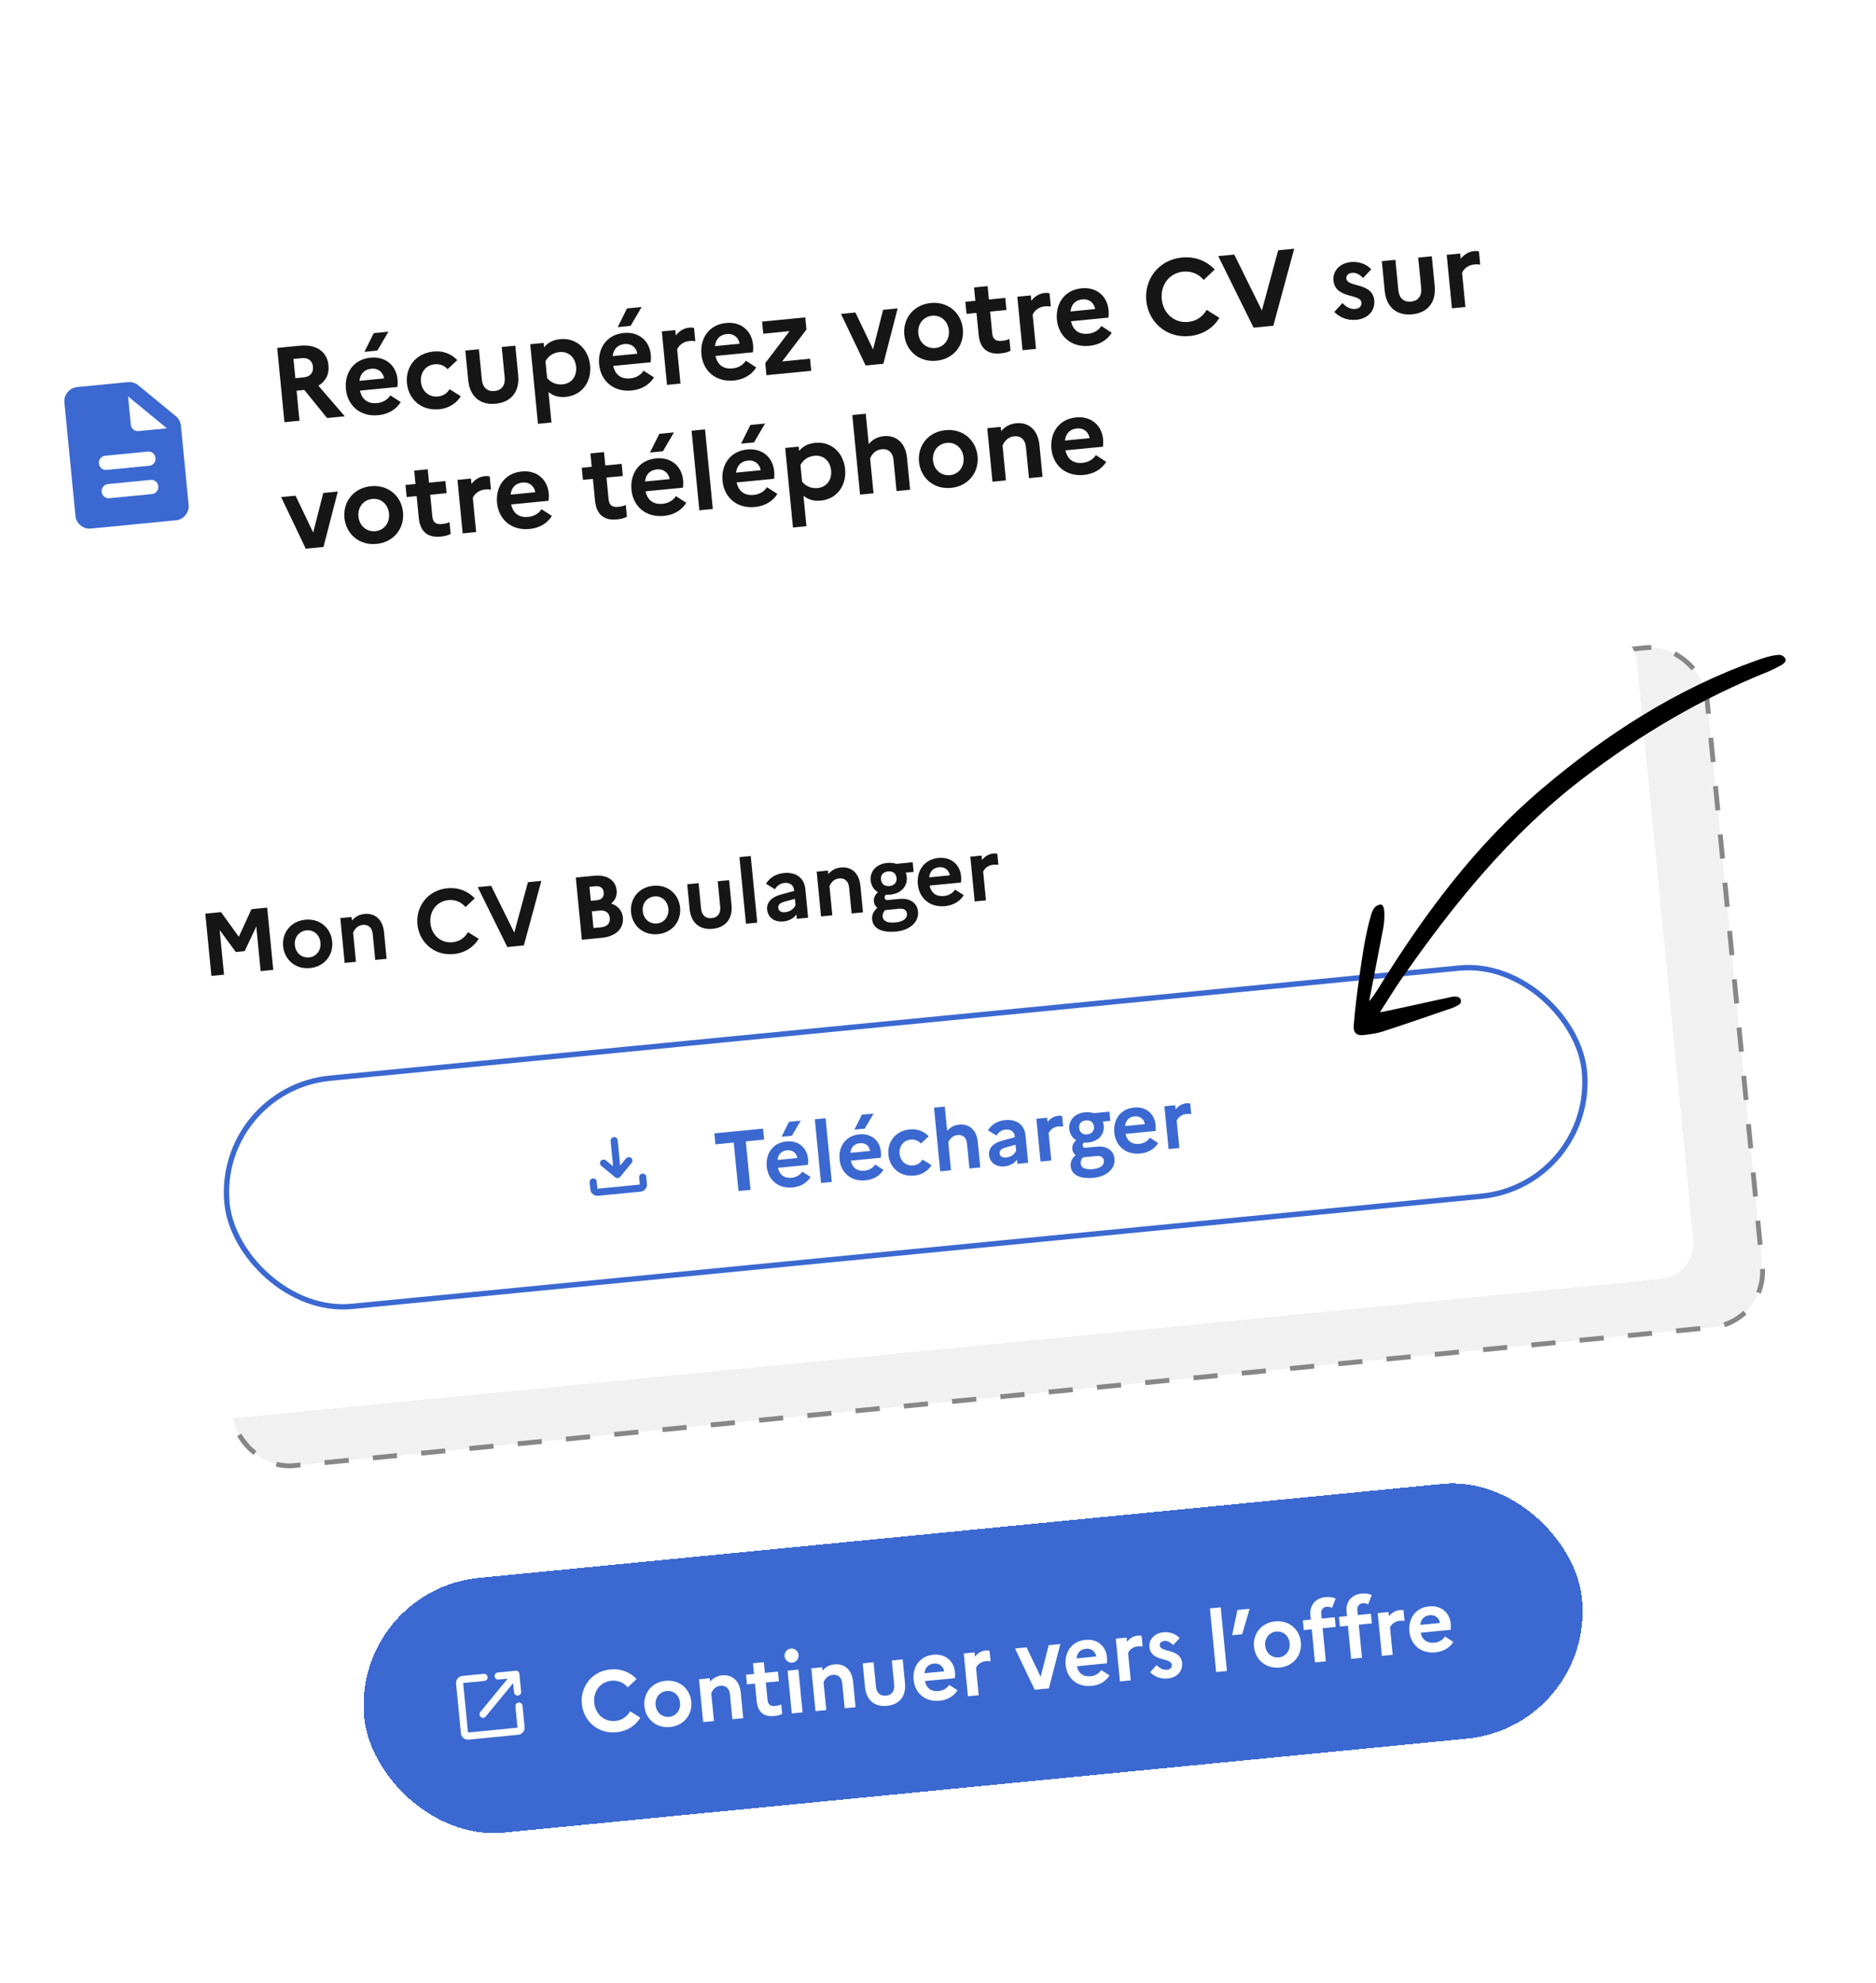 <svg width="352" height="372" viewBox="0 0 352 372" fill="none" xmlns="http://www.w3.org/2000/svg">
<rect x="32.24" y="148.458" width="288.376" height="128.102" rx="10.471" transform="rotate(-5.566 32.24 148.458)" fill="#F1F1F1" stroke="#878787" stroke-width="0.911" stroke-dasharray="4.55 4.55"/>
<g filter="url(#filter0_d_5600_14263)">
<rect x="17.425" y="140.401" width="290.406" height="122.617" rx="6.702" transform="rotate(-5.57 17.425 140.401)" fill="white" shape-rendering="crispEdges"/>
<path d="M39.666 178.045L38.527 166.37L41.479 166.083L44.809 170.708L47.183 165.526L50.135 165.238L51.273 176.913L48.905 177.144L48.089 168.772L45.913 173.395L44.245 173.558L41.218 169.442L42.034 177.814L39.666 178.045ZM57.285 167.504C60.02 167.238 62.085 169.074 62.33 171.592C62.576 174.11 60.905 176.311 58.169 176.577C55.434 176.844 53.37 175.008 53.124 172.49C52.878 169.971 54.55 167.771 57.285 167.504ZM58.008 174.573C59.359 174.441 60.27 173.258 60.129 171.807C59.986 170.339 58.864 169.371 57.513 169.503C56.112 169.639 55.182 170.807 55.325 172.275C55.469 173.743 56.607 174.709 58.008 174.573ZM64.672 175.606L63.852 167.201L65.97 166.994L66.035 167.661C66.564 167.037 67.305 166.527 68.423 166.418C70.241 166.241 71.814 167.35 72.056 169.835L72.544 174.839L70.409 175.047L69.929 170.127C69.82 169.01 69.118 168.371 68.084 168.472C67.017 168.576 66.52 169.348 66.255 169.913L66.79 175.4L64.672 175.606ZM84.914 171.73C86.249 171.6 87.236 170.847 87.81 169.831L89.818 171.083C88.892 172.638 87.249 173.742 85.131 173.948C81.445 174.308 78.65 171.718 78.325 168.382C77.999 165.047 80.241 161.966 83.927 161.607C86.045 161.4 87.872 162.181 89.078 163.495L87.352 165.128C86.592 164.243 85.478 163.695 84.143 163.825C81.942 164.039 80.542 165.91 80.76 168.145C80.978 170.38 82.713 171.945 84.914 171.73ZM89.634 161.387L92.152 161.141L96.494 169.927L99.057 160.468L101.575 160.222L98.294 172.328L95.192 172.63L89.634 161.387ZM109.179 171.266L108.04 159.592L111.476 159.257C113.911 159.019 115.512 160.075 115.704 162.043C115.797 162.994 115.443 163.854 114.678 164.467C115.966 164.897 116.747 165.831 116.866 167.048C117.074 169.183 115.55 170.645 112.864 170.907L109.179 171.266ZM111.718 161.22L110.6 161.329L110.857 163.964L111.975 163.855C112.875 163.767 113.362 163.232 113.279 162.381C113.199 161.564 112.618 161.132 111.718 161.22ZM112.5 165.79L111.049 165.932L111.355 169.067L112.806 168.926C113.907 168.819 114.517 168.17 114.421 167.186C114.323 166.185 113.601 165.683 112.5 165.79ZM122.563 161.139C125.298 160.872 127.363 162.708 127.608 165.226C127.854 167.745 126.183 169.945 123.448 170.212C120.713 170.478 118.648 168.642 118.402 166.124C118.157 163.606 119.828 161.406 122.563 161.139ZM123.286 168.207C124.637 168.075 125.548 166.892 125.407 165.441C125.264 163.973 124.142 163.005 122.792 163.137C121.391 163.274 120.461 164.442 120.604 165.909C120.747 167.377 121.885 168.344 123.286 168.207ZM135.133 165.065L134.668 160.295L136.802 160.087L137.258 164.757C137.503 167.275 136.187 168.969 133.719 169.21C131.25 169.451 129.648 168.041 129.402 165.523L128.947 160.853L131.082 160.645L131.547 165.415C131.666 166.632 132.373 167.321 133.54 167.207C134.691 167.095 135.251 166.283 135.133 165.065ZM139.967 168.264L138.747 155.756L140.865 155.549L142.085 168.057L139.967 168.264ZM147.017 167.829C145.333 167.993 144.088 167.138 143.937 165.587C143.813 164.32 144.704 163.273 146.476 162.797L149.002 162.113L148.981 161.896C148.895 161.012 148.173 160.51 147.205 160.605C146.388 160.684 145.792 161.13 145.402 161.791L143.735 160.758C144.385 159.651 145.557 158.897 147.091 158.747C149.526 158.509 150.919 159.839 151.099 161.69L151.63 167.127L149.511 167.333L149.432 166.516C148.961 167.219 148.001 167.733 147.017 167.829ZM146.028 165.282C146.084 165.849 146.57 166.172 147.287 166.102C148.254 166.008 148.911 165.489 149.263 164.782L149.147 163.597L147.178 164.126C146.309 164.362 145.978 164.765 146.028 165.282ZM154.055 166.89L153.235 158.485L155.353 158.278L155.418 158.945C155.947 158.321 156.688 157.811 157.806 157.702C159.624 157.525 161.197 158.634 161.439 161.119L161.927 166.123L159.792 166.331L159.312 161.411C159.203 160.293 158.501 159.655 157.467 159.756C156.4 159.86 155.903 160.632 155.638 161.197L156.173 166.684L154.055 166.89ZM163.641 167.437C163.56 166.603 163.912 165.895 164.609 165.272C164.243 164.971 164.015 164.538 163.973 164.105C163.908 163.438 164.139 162.876 164.728 162.347C163.94 161.869 163.459 161.074 163.367 160.14C163.208 158.505 164.347 157.064 166.449 156.859C167.099 156.796 167.677 156.857 168.182 157.027L171.251 156.728L171.427 158.529L169.942 158.674C170.052 158.932 170.111 159.196 170.139 159.48C170.3 161.131 169.196 162.585 167.028 162.797C166.744 162.824 166.476 162.834 166.22 162.808C166.053 162.993 165.971 163.186 165.989 163.369C166.022 163.703 166.221 163.852 166.605 163.814L168.723 163.608C170.841 163.401 172.102 164.423 172.255 165.991C172.437 167.859 170.793 169.467 168.174 169.722C165.489 169.984 163.814 169.205 163.641 167.437ZM166.905 161.192C167.789 161.106 168.302 160.5 168.221 159.667C168.139 158.833 167.52 158.354 166.636 158.44C165.719 158.53 165.222 159.134 165.302 159.951C165.383 160.785 165.987 161.282 166.905 161.192ZM165.613 166.942C165.691 167.742 166.507 168.168 167.992 168.023C169.526 167.873 170.255 167.23 170.173 166.396C170.112 165.762 169.684 165.349 168.667 165.449L166.065 165.702C165.777 166.033 165.563 166.425 165.613 166.942ZM180.83 162.899C180.149 164.026 178.911 164.803 177.327 164.958C174.341 165.249 172.454 163.328 172.215 160.877C171.972 158.392 173.34 156.187 176.092 155.919C178.427 155.691 180.115 157.126 180.33 159.328C180.376 159.795 180.351 160.235 180.312 160.525L174.425 161.099C174.778 162.647 175.807 163.186 177.125 163.058C178.042 162.968 178.803 162.49 179.195 161.846L180.83 162.899ZM176.211 157.658C175.127 157.764 174.468 158.434 174.342 159.558L178.211 159.181C178.095 158.333 177.395 157.543 176.211 157.658ZM182.883 164.079L182.063 155.673L184.181 155.467L184.263 156.301C184.758 155.68 185.433 155.176 186.383 155.084C186.667 155.056 186.922 155.082 187.128 155.129L187.332 157.214C187.058 157.173 186.77 157.151 186.386 157.188C185.352 157.289 184.741 157.921 184.476 158.486L185.001 163.872L182.883 164.079Z" fill="#161616"/>
<path d="M115.919 215.969C115.83 215.978 115.746 215.972 115.666 215.952C115.586 215.932 115.509 215.892 115.437 215.832L112.815 213.676C112.681 213.566 112.605 213.417 112.587 213.229C112.568 213.041 112.614 212.88 112.724 212.747C112.834 212.613 112.985 212.534 113.178 212.51C113.371 212.486 113.534 212.528 113.668 212.638L115.034 213.761L114.571 209.016C114.553 208.828 114.601 208.664 114.716 208.524C114.83 208.385 114.982 208.306 115.17 208.288C115.358 208.27 115.522 208.318 115.662 208.432C115.801 208.547 115.88 208.699 115.898 208.887L116.361 213.632L117.484 212.266C117.594 212.132 117.746 212.059 117.94 212.045C118.134 212.032 118.298 212.081 118.431 212.19C118.565 212.3 118.641 212.449 118.659 212.637C118.677 212.825 118.632 212.986 118.522 213.119L116.366 215.741C116.306 215.814 116.238 215.868 116.164 215.903C116.089 215.939 116.007 215.961 115.919 215.969ZM112.224 219.294C111.859 219.33 111.534 219.23 111.249 218.996C110.963 218.761 110.802 218.461 110.767 218.096L110.637 216.769C110.619 216.581 110.667 216.417 110.782 216.277C110.897 216.138 111.048 216.059 111.236 216.041C111.424 216.022 111.588 216.07 111.728 216.185C111.868 216.3 111.946 216.452 111.965 216.64L112.094 217.967L120.058 217.19L119.928 215.863C119.91 215.675 119.958 215.511 120.073 215.371C120.188 215.232 120.339 215.153 120.527 215.135C120.715 215.116 120.879 215.164 121.018 215.279C121.158 215.394 121.237 215.546 121.255 215.734L121.385 217.061C121.42 217.426 121.321 217.751 121.087 218.037C120.852 218.322 120.552 218.482 120.187 218.518L112.224 219.294Z" fill="#3B69D1"/>
<path d="M134.234 209.642L134.034 207.587L143.176 206.696L143.376 208.75L139.936 209.086L140.823 218.18L138.561 218.4L137.674 209.306L134.234 209.642ZM148.587 208.033L146.644 208.222L148.043 205.417L150.241 205.203L148.587 208.033ZM152.09 215.763C151.44 216.839 150.258 217.581 148.745 217.729C145.894 218.007 144.091 216.173 143.863 213.832C143.631 211.459 144.937 209.354 147.565 209.097C149.795 208.88 151.408 210.25 151.613 212.352C151.657 212.798 151.633 213.219 151.596 213.496L145.974 214.044C146.311 215.522 147.294 216.037 148.552 215.915C149.428 215.829 150.155 215.373 150.529 214.757L152.09 215.763ZM147.679 210.758C146.644 210.859 146.015 211.499 145.895 212.572L149.59 212.212C149.479 211.403 148.81 210.648 147.679 210.758ZM154.051 216.89L152.886 204.945L154.909 204.747L156.074 216.693L154.051 216.89ZM162.259 206.7L160.316 206.889L161.714 204.084L163.912 203.869L162.259 206.7ZM165.762 214.429C165.111 215.506 163.93 216.248 162.417 216.396C159.566 216.674 157.763 214.84 157.534 212.498C157.303 210.125 158.609 208.02 161.237 207.764C163.467 207.547 165.08 208.917 165.285 211.019C165.328 211.465 165.305 211.885 165.268 212.162L159.645 212.711C159.983 214.189 160.965 214.704 162.224 214.581C163.1 214.496 163.827 214.039 164.201 213.424L165.762 214.429ZM161.351 209.425C160.316 209.526 159.687 210.166 159.566 211.239L163.261 210.879C163.15 210.07 162.482 209.315 161.351 209.425ZM171.359 213.594C172.156 213.516 172.757 213.088 173.085 212.493L174.78 213.55C174.128 214.61 173.011 215.362 171.546 215.505C168.774 215.776 166.924 213.946 166.696 211.605C166.467 209.264 167.93 207.111 170.701 206.841C172.166 206.698 173.407 207.22 174.252 208.135L172.793 209.499C172.356 208.979 171.684 208.675 170.855 208.755C169.533 208.884 168.661 209.998 168.798 211.4C168.936 212.817 170.006 213.726 171.359 213.594ZM176.417 214.709L175.252 202.763L177.275 202.566L177.719 207.121C178.224 206.525 178.932 206.038 179.999 205.934C181.735 205.765 183.237 206.824 183.469 209.197L183.935 213.976L181.896 214.174L181.438 209.476C181.334 208.409 180.679 207.797 179.676 207.895C178.656 207.995 178.182 208.732 177.929 209.271L178.44 214.511L176.417 214.709ZM188.516 213.77C186.908 213.927 185.719 213.11 185.574 211.629C185.456 210.419 186.307 209.419 187.999 208.965L190.412 208.311L190.392 208.104C190.309 207.26 189.619 206.781 188.696 206.871C187.915 206.947 187.346 207.372 186.973 208.004L185.382 207.017C186.002 205.96 187.122 205.24 188.587 205.097C190.912 204.87 192.242 206.139 192.414 207.907L192.921 213.099L190.898 213.296L190.822 212.516C190.373 213.187 189.456 213.678 188.516 213.77ZM187.572 211.338C187.625 211.879 188.089 212.188 188.774 212.121C189.697 212.031 190.324 211.536 190.66 210.86L190.55 209.729L188.67 210.234C187.84 210.459 187.524 210.844 187.572 211.338ZM195.237 212.873L194.454 204.846L196.477 204.649L196.555 205.445C197.027 204.852 197.672 204.372 198.58 204.283C198.85 204.257 199.094 204.281 199.291 204.326L199.485 206.317C199.224 206.278 198.949 206.257 198.583 206.293C197.595 206.389 197.011 206.992 196.758 207.532L197.26 212.676L195.237 212.873ZM200.892 213.737C200.814 212.94 201.15 212.264 201.816 211.669C201.466 211.381 201.249 210.969 201.209 210.554C201.147 209.917 201.368 209.381 201.929 208.876C201.177 208.419 200.718 207.66 200.631 206.768C200.478 205.207 201.566 203.831 203.573 203.635C204.194 203.575 204.746 203.633 205.228 203.795L208.159 203.51L208.327 205.23L206.909 205.368C207.014 205.615 207.07 205.867 207.097 206.138C207.251 207.714 206.196 209.103 204.126 209.305C203.855 209.332 203.599 209.341 203.355 209.316C203.195 209.492 203.117 209.677 203.134 209.852C203.165 210.171 203.356 210.313 203.722 210.277L205.745 210.08C207.768 209.883 208.972 210.859 209.118 212.356C209.292 214.139 207.722 215.675 205.221 215.919C202.657 216.169 201.057 215.425 200.892 213.737ZM204.009 207.773C204.853 207.691 205.343 207.112 205.265 206.316C205.188 205.52 204.596 205.063 203.752 205.145C202.876 205.231 202.402 205.808 202.478 206.588C202.556 207.384 203.133 207.859 204.009 207.773ZM202.775 213.264C202.85 214.028 203.629 214.434 205.047 214.296C206.512 214.153 207.208 213.539 207.13 212.742C207.071 212.137 206.663 211.743 205.691 211.838L203.207 212.08C202.932 212.396 202.727 212.77 202.775 213.264ZM217.307 209.403C216.656 210.479 215.474 211.221 213.961 211.369C211.11 211.647 209.308 209.813 209.079 207.472C208.848 205.099 210.154 202.993 212.782 202.737C215.012 202.52 216.624 203.89 216.83 205.992C216.873 206.438 216.85 206.859 216.812 207.136L211.19 207.684C211.527 209.162 212.51 209.677 213.768 209.555C214.644 209.469 215.371 209.012 215.746 208.397L217.307 209.403ZM212.896 204.398C211.86 204.499 211.231 205.139 211.111 206.212L214.806 205.852C214.695 205.043 214.026 204.288 212.896 204.398ZM219.267 210.53L218.485 202.503L220.507 202.305L220.585 203.102C221.058 202.509 221.702 202.028 222.61 201.94C222.881 201.913 223.124 201.938 223.322 201.983L223.516 203.974C223.255 203.935 222.979 203.913 222.613 203.949C221.626 204.045 221.041 204.649 220.788 205.188L221.29 210.333L219.267 210.53Z" fill="#3B69D1"/>
<rect x="40.509" y="199.323" width="255.892" height="43.007" rx="21.5" transform="rotate(-5.57 40.509 199.323)" stroke="#3B69D1"/>
</g>
<g filter="url(#filter1_d_5600_14263)">
<rect x="66.01" y="294.326" width="229.579" height="48.008" rx="24" transform="rotate(-5.57 66.01 294.326)" fill="#3B69D1" shape-rendering="crispEdges"/>
<path d="M87.94 322.334C87.575 322.37 87.25 322.27 86.964 322.036C86.679 321.801 86.519 321.501 86.483 321.136L85.577 311.846C85.542 311.481 85.641 311.155 85.875 310.87C86.11 310.585 86.41 310.424 86.775 310.389L90.757 310.001C90.945 309.982 91.109 310.03 91.249 310.145C91.388 310.26 91.467 310.411 91.485 310.599C91.504 310.787 91.455 310.951 91.341 311.091C91.226 311.23 91.074 311.309 90.886 311.328L86.904 311.716L87.811 321.007L97.101 320.101L96.713 316.119C96.695 315.931 96.743 315.767 96.858 315.627C96.973 315.488 97.124 315.409 97.312 315.391C97.5 315.372 97.664 315.42 97.803 315.535C97.943 315.65 98.022 315.802 98.04 315.99L98.429 319.971C98.464 320.336 98.365 320.662 98.13 320.947C97.896 321.232 97.596 321.392 97.231 321.428L87.94 322.334ZM90.206 318.093C90.073 317.984 89.997 317.835 89.978 317.647C89.96 317.459 90.006 317.298 90.116 317.164L95.266 310.901L93.541 311.069C93.353 311.087 93.189 311.039 93.05 310.924C92.91 310.809 92.831 310.658 92.812 310.47C92.794 310.282 92.842 310.118 92.957 309.978C93.072 309.839 93.223 309.76 93.411 309.742L96.729 309.418C96.918 309.4 97.081 309.448 97.221 309.562C97.36 309.677 97.439 309.829 97.458 310.017L97.781 313.335C97.8 313.523 97.751 313.687 97.636 313.826C97.522 313.966 97.371 314.045 97.183 314.063C96.994 314.082 96.831 314.033 96.691 313.918C96.552 313.804 96.472 313.653 96.454 313.465L96.286 311.739L91.12 318.021C91.01 318.155 90.867 318.23 90.69 318.247C90.513 318.264 90.352 318.213 90.206 318.093Z" fill="white"/>
<path d="M115.464 318.838C116.738 318.714 117.681 317.995 118.23 317.025L120.147 318.22C119.263 319.706 117.694 320.759 115.671 320.956C112.151 321.299 109.482 318.826 109.171 315.641C108.861 312.456 111.002 309.514 114.521 309.17C116.544 308.973 118.289 309.719 119.44 310.974L117.792 312.533C117.066 311.688 116.002 311.164 114.728 311.289C112.626 311.494 111.288 313.28 111.497 315.414C111.705 317.548 113.362 319.043 115.464 318.838ZM124.883 311.311C127.495 311.056 129.467 312.81 129.702 315.215C129.936 317.62 128.34 319.721 125.728 319.975C123.116 320.23 121.144 318.477 120.91 316.072C120.675 313.667 122.271 311.566 124.883 311.311ZM125.574 318.061C126.864 317.935 127.734 316.805 127.599 315.42C127.462 314.018 126.392 313.093 125.101 313.219C123.764 313.35 122.876 314.465 123.012 315.867C123.149 317.269 124.236 318.192 125.574 318.061ZM131.938 319.048L131.155 311.021L133.178 310.824L133.24 311.461C133.744 310.865 134.453 310.378 135.52 310.274C137.256 310.105 138.758 311.164 138.989 313.537L139.455 318.315L137.417 318.514L136.958 313.815C136.854 312.748 136.184 312.138 135.196 312.235C134.177 312.334 133.702 313.072 133.45 313.611L133.961 318.851L131.938 319.048ZM141.976 315.111L141.656 311.83L140.159 311.976L139.982 310.16L141.479 310.014L141.283 308.007L143.322 307.809L143.518 309.815L145.97 309.576L146.147 311.392L143.695 311.631L144.015 314.912C144.102 315.804 144.614 316.108 145.41 316.03C145.967 315.976 146.328 315.876 146.587 315.738L146.76 317.506C146.379 317.72 145.909 317.847 145.24 317.912C143.233 318.107 142.167 317.07 141.976 315.111ZM148.664 307.899C147.948 307.969 147.284 307.422 147.214 306.706C147.144 305.989 147.69 305.325 148.407 305.255C149.123 305.185 149.772 305.733 149.842 306.449C149.911 307.166 149.381 307.829 148.664 307.899ZM148.565 317.427L147.782 309.4L149.805 309.202L150.587 317.229L148.565 317.427ZM153.013 316.993L152.23 308.966L154.253 308.769L154.315 309.406C154.82 308.81 155.528 308.323 156.595 308.219C158.331 308.049 159.833 309.109 160.065 311.482L160.531 316.26L158.492 316.459L158.034 311.76C157.93 310.693 157.259 310.083 156.272 310.179C155.252 310.279 154.778 311.017 154.525 311.556L155.036 316.796L153.013 316.993ZM167.777 312.048L167.332 307.493L169.371 307.294L169.806 311.754C170.04 314.159 168.783 315.777 166.426 316.006C164.069 316.236 162.539 314.89 162.304 312.485L161.869 308.026L163.908 307.827L164.352 312.382C164.466 313.545 165.141 314.202 166.256 314.094C167.355 313.986 167.89 313.211 167.777 312.048ZM179.656 313.076C179.005 314.153 177.823 314.895 176.31 315.043C173.459 315.321 171.656 313.487 171.428 311.145C171.197 308.772 172.503 306.667 175.131 306.411C177.36 306.193 178.973 307.564 179.178 309.666C179.222 310.112 179.198 310.532 179.161 310.809L173.539 311.357C173.876 312.836 174.859 313.351 176.117 313.228C176.993 313.143 177.72 312.686 178.094 312.071L179.656 313.076ZM175.244 308.072C174.209 308.173 173.58 308.813 173.46 309.886L177.155 309.526C177.044 308.716 176.375 307.962 175.244 308.072ZM181.616 314.204L180.833 306.176L182.856 305.979L182.934 306.775C183.407 306.183 184.051 305.702 184.959 305.613C185.23 305.587 185.473 305.611 185.67 305.656L185.865 307.647C185.604 307.608 185.328 307.587 184.962 307.623C183.974 307.719 183.39 308.323 183.137 308.862L183.639 314.006L181.616 314.204ZM190.45 305.239L192.616 305.027L195.261 310.557L196.773 304.622L198.955 304.409L196.807 312.722L194.147 312.981L190.45 305.239ZM208.181 310.294C207.53 311.371 206.349 312.113 204.835 312.261C201.985 312.539 200.182 310.705 199.953 308.363C199.722 305.99 201.028 303.885 203.656 303.629C205.886 303.412 207.499 304.782 207.704 306.884C207.747 307.33 207.724 307.75 207.687 308.027L202.064 308.576C202.401 310.054 203.384 310.569 204.642 310.447C205.518 310.361 206.246 309.904 206.62 309.289L208.181 310.294ZM203.77 305.29C202.735 305.391 202.106 306.031 201.985 307.104L205.68 306.744C205.569 305.935 204.901 305.18 203.77 305.29ZM210.142 311.422L209.359 303.394L211.381 303.197L211.459 303.994C211.932 303.401 212.576 302.92 213.484 302.831C213.755 302.805 213.999 302.829 214.196 302.875L214.39 304.865C214.129 304.827 213.854 304.805 213.487 304.841C212.5 304.937 211.915 305.541 211.663 306.08L212.164 311.224L210.142 311.422ZM215.798 309.696L217.018 308.355C217.572 308.928 218.205 309.317 218.969 309.242C219.622 309.179 219.919 308.764 219.873 308.286C219.736 306.884 215.949 307.784 215.674 304.965C215.536 303.548 216.626 302.364 218.299 302.201C219.525 302.081 220.697 302.562 221.347 303.287L220.124 304.596C219.66 304.126 219.094 303.763 218.473 303.824C217.836 303.886 217.567 304.266 217.608 304.68C217.741 306.05 221.533 305.198 221.803 307.969C221.936 309.66 220.672 310.716 219.159 310.864C217.726 311.004 216.651 310.53 215.798 309.696ZM228.184 309.662L227.019 297.717L229.042 297.52L230.207 309.465L228.184 309.662ZM233.072 302.561L231.193 302.744L232.179 298.018L234.472 297.794L233.072 302.561ZM239.265 300.156C241.877 299.902 243.848 301.655 244.083 304.06C244.318 306.465 242.722 308.566 240.11 308.821C237.498 309.075 235.526 307.322 235.291 304.917C235.057 302.512 236.653 300.411 239.265 300.156ZM239.955 306.906C241.245 306.781 242.116 305.651 241.981 304.265C241.844 302.863 240.773 301.939 239.483 302.065C238.145 302.195 237.257 303.311 237.394 304.712C237.53 306.114 238.617 307.037 239.955 306.906ZM244.456 299.972L245.953 299.826L245.871 298.982C245.704 297.277 246.702 295.797 248.708 295.602C249.441 295.53 250.079 295.645 250.615 295.866L249.92 297.638C249.664 297.486 249.331 297.374 248.917 297.414C248.232 297.481 247.833 298.002 247.905 298.735L247.991 299.627L250.444 299.388L250.621 301.203L248.169 301.443L248.774 307.654L246.736 307.853L246.13 301.641L244.633 301.787L244.456 299.972ZM251.237 299.31L252.734 299.164L252.652 298.32C252.486 296.616 253.483 295.136 255.49 294.94C256.222 294.869 256.861 294.984 257.397 295.205L256.701 296.977C256.445 296.825 256.113 296.713 255.699 296.753C255.014 296.82 254.614 297.341 254.686 298.074L254.773 298.966L257.226 298.726L257.403 300.542L254.95 300.781L255.556 306.993L253.517 307.192L252.911 300.98L251.414 301.126L251.237 299.31ZM259.291 306.628L258.508 298.601L260.531 298.404L260.609 299.2C261.081 298.608 261.726 298.127 262.634 298.038C262.904 298.012 263.148 298.036 263.345 298.081L263.54 300.072C263.278 300.033 263.003 300.012 262.637 300.048C261.649 300.144 261.065 300.748 260.812 301.287L261.314 306.431L259.291 306.628ZM272.682 304.004C272.031 305.081 270.85 305.823 269.336 305.97C266.486 306.248 264.683 304.414 264.454 302.073C264.223 299.7 265.529 297.595 268.157 297.339C270.387 297.121 272 298.491 272.205 300.594C272.248 301.04 272.225 301.46 272.188 301.737L266.565 302.285C266.902 303.764 267.885 304.279 269.143 304.156C270.019 304.071 270.747 303.614 271.121 302.999L272.682 304.004ZM268.271 299C267.236 299.101 266.607 299.741 266.486 300.814L270.181 300.454C270.07 299.644 269.402 298.89 268.271 299Z" fill="white"/>
<rect x="66.556" y="294.775" width="228.579" height="47.008" rx="23.5" transform="rotate(-5.57 66.556 294.775)" stroke="#3B69D1" shape-rendering="crispEdges"/>
</g>
<path d="M20.533 93.458L28.497 92.681C28.873 92.645 29.176 92.487 29.406 92.207C29.635 91.928 29.731 91.601 29.695 91.225C29.658 90.849 29.5 90.546 29.221 90.317C28.942 90.087 28.614 89.99 28.238 90.027L20.274 90.804C19.898 90.84 19.596 90.999 19.367 91.278C19.137 91.557 19.04 91.884 19.077 92.26C19.113 92.636 19.271 92.939 19.551 93.168C19.83 93.398 20.157 93.495 20.533 93.458ZM20.015 88.149L27.979 87.373C28.355 87.336 28.658 87.178 28.888 86.898C29.117 86.619 29.213 86.292 29.177 85.916C29.14 85.54 28.982 85.237 28.704 85.007C28.424 84.778 28.096 84.681 27.72 84.718L19.757 85.495C19.381 85.531 19.078 85.689 18.849 85.968C18.619 86.247 18.522 86.575 18.559 86.951C18.596 87.327 18.754 87.63 19.033 87.859C19.312 88.089 19.64 88.186 20.015 88.149ZM17.069 99.155C16.339 99.227 15.689 99.028 15.119 98.559C14.548 98.09 14.227 97.49 14.156 96.76L12.085 75.524C12.014 74.794 12.213 74.143 12.682 73.572C13.151 73.002 13.751 72.682 14.48 72.611L24.003 71.682C24.358 71.647 24.701 71.681 25.036 71.782C25.369 71.884 25.669 72.044 25.936 72.264L33.001 78.073C33.268 78.293 33.484 78.556 33.648 78.864C33.812 79.172 33.911 79.503 33.945 79.857L35.392 94.689C35.463 95.419 35.264 96.069 34.796 96.64C34.326 97.21 33.726 97.531 32.996 97.602L17.069 99.155ZM24.548 79.668C24.584 80.044 24.743 80.347 25.022 80.576C25.301 80.806 25.628 80.902 26.005 80.866L31.314 80.348L24.03 74.359L24.548 79.668Z" fill="#3B69D1"/>
<path d="M53.369 79.202L52.01 65.266L56.271 64.85C59.337 64.551 61.381 65.94 61.634 68.528C61.799 70.22 61.105 71.554 59.736 72.351L64.697 78.097L61.373 78.421L57.1 73.15L55.647 73.292L56.196 78.926L53.369 79.202ZM56.659 67.184L55.066 67.339L55.418 70.943L57.011 70.787C58.205 70.671 58.834 69.906 58.723 68.772C58.62 67.716 57.854 67.068 56.659 67.184ZM70.81 65.764L68.381 66.001L70.129 62.494L72.877 62.226L70.81 65.764ZM75.189 75.426C74.376 76.772 72.899 77.699 71.007 77.884C67.444 78.231 65.19 75.939 64.905 73.012C64.615 70.046 66.248 67.415 69.533 67.094C72.32 66.822 74.336 68.535 74.593 71.163C74.647 71.721 74.618 72.246 74.571 72.592L67.543 73.278C67.965 75.126 69.193 75.769 70.766 75.616C71.861 75.509 72.77 74.938 73.238 74.169L75.189 75.426ZM69.675 69.171C68.381 69.297 67.595 70.097 67.444 71.438L72.063 70.988C71.924 69.976 71.089 69.033 69.675 69.171ZM82.186 74.382C83.181 74.285 83.933 73.749 84.343 73.006L86.461 74.327C85.646 75.652 84.25 76.592 82.419 76.771C78.955 77.109 76.641 74.822 76.356 71.895C76.071 68.969 77.898 66.278 81.363 65.941C83.194 65.762 84.745 66.415 85.801 67.558L83.978 69.263C83.432 68.613 82.591 68.233 81.556 68.334C79.903 68.495 78.813 69.887 78.984 71.639C79.157 73.411 80.494 74.547 82.186 74.382ZM94.694 70.79L94.139 65.097L96.687 64.848L97.231 70.422C97.524 73.429 95.953 75.451 93.006 75.738C90.06 76.026 88.147 74.343 87.854 71.337L87.31 65.763L89.859 65.514L90.414 71.208C90.556 72.661 91.4 73.483 92.793 73.347C94.167 73.213 94.836 72.244 94.694 70.79ZM100.942 79.507L99.486 64.575L102.015 64.329L102.094 65.145C102.795 64.293 103.728 63.76 105.102 63.626C108.287 63.315 110.441 65.617 110.726 68.544C111.012 71.47 109.343 74.145 106.158 74.456C104.784 74.59 103.766 74.247 102.914 73.546L103.471 79.26L100.942 79.507ZM104.976 66.049C103.802 66.164 102.896 66.775 102.351 67.773L102.657 70.918C103.427 71.808 104.412 72.214 105.566 72.102C107.279 71.935 108.269 70.552 108.098 68.8C107.927 67.048 106.688 65.882 104.976 66.049ZM118.326 61.13L115.898 61.367L117.646 57.86L120.393 57.592L118.326 61.13ZM122.706 70.792C121.892 72.138 120.415 73.065 118.524 73.25C114.96 73.597 112.707 71.305 112.421 68.378C112.132 65.412 113.764 62.781 117.049 62.46C119.837 62.188 121.853 63.901 122.109 66.529C122.163 67.087 122.134 67.612 122.087 67.958L115.06 68.644C115.481 70.492 116.71 71.136 118.282 70.982C119.377 70.876 120.286 70.304 120.754 69.535L122.706 70.792ZM117.192 64.537C115.898 64.663 115.111 65.463 114.961 66.804L119.58 66.354C119.441 65.342 118.605 64.399 117.192 64.537ZM125.156 72.201L124.178 62.167L126.706 61.921L126.803 62.916C127.394 62.175 128.2 61.574 129.335 61.463C129.673 61.43 129.977 61.461 130.224 61.517L130.467 64.006C130.141 63.957 129.796 63.931 129.338 63.975C128.104 64.096 127.374 64.85 127.058 65.524L127.685 71.954L125.156 72.201ZM141.895 68.921C141.081 70.266 139.604 71.194 137.713 71.379C134.149 71.726 131.896 69.433 131.61 66.507C131.321 63.541 132.954 60.909 136.239 60.589C139.026 60.317 141.042 62.03 141.298 64.658C141.353 65.215 141.323 65.741 141.277 66.087L134.249 66.772C134.67 68.62 135.899 69.264 137.472 69.111C138.567 69.004 139.476 68.433 139.943 67.664L141.895 68.921ZM136.381 62.665C135.087 62.791 134.301 63.592 134.15 64.933L138.769 64.482C138.63 63.471 137.794 62.527 136.381 62.665ZM143.811 70.382L143.59 68.112L148.151 62.12L143.213 62.602L142.992 60.332L151.095 59.542L151.316 61.812L146.755 67.803L151.991 67.293L152.213 69.562L143.811 70.382ZM157.798 58.888L160.506 58.624L163.813 65.537L165.702 58.118L168.43 57.852L165.745 68.243L162.42 68.567L157.798 58.888ZM174.645 56.843C177.91 56.525 180.374 58.717 180.668 61.723C180.961 64.729 178.966 67.355 175.701 67.674C172.436 67.992 169.971 65.801 169.678 62.794C169.385 59.788 171.38 57.162 174.645 56.843ZM175.508 65.281C177.12 65.124 178.209 63.711 178.04 61.979C177.869 60.227 176.53 59.071 174.917 59.229C173.245 59.392 172.135 60.786 172.306 62.538C172.477 64.29 173.835 65.444 175.508 65.281ZM183.626 62.801L183.226 58.7L181.355 58.882L181.133 56.613L183.005 56.43L182.76 53.922L185.309 53.673L185.553 56.182L188.619 55.883L188.84 58.152L185.775 58.451L186.174 62.552C186.283 63.667 186.923 64.047 187.919 63.95C188.615 63.882 189.066 63.758 189.39 63.585L189.606 65.795C189.13 66.063 188.542 66.221 187.706 66.302C185.197 66.547 183.865 65.25 183.626 62.801ZM191.862 65.696L190.883 55.662L193.412 55.415L193.509 56.411C194.1 55.67 194.905 55.069 196.04 54.958C196.379 54.925 196.683 54.956 196.93 55.012L197.173 57.501C196.846 57.452 196.502 57.425 196.044 57.47C194.81 57.59 194.079 58.345 193.763 59.019L194.39 65.449L191.862 65.696ZM208.601 62.415C207.787 63.761 206.31 64.689 204.419 64.873C200.855 65.221 198.602 62.928 198.316 60.002C198.027 57.035 199.659 54.404 202.944 54.084C205.732 53.812 207.748 55.525 208.004 58.153C208.058 58.71 208.029 59.235 207.983 59.581L200.955 60.267C201.376 62.115 202.605 62.759 204.177 62.606C205.272 62.499 206.181 61.928 206.649 61.159L208.601 62.415ZM203.087 56.16C201.793 56.286 201.006 57.086 200.856 58.428L205.475 57.977C205.336 56.966 204.5 56.022 203.087 56.16ZM222.947 60.393C224.54 60.238 225.718 59.339 226.404 58.127L228.801 59.621C227.695 61.478 225.734 62.794 223.205 63.041C218.805 63.47 215.469 60.379 215.081 56.397C214.692 52.415 217.369 48.738 221.768 48.309C224.297 48.062 226.478 48.995 227.917 50.563L225.856 52.513C224.949 51.455 223.619 50.801 222.027 50.956C219.399 51.213 217.727 53.446 217.987 56.114C218.248 58.782 220.319 60.65 222.947 60.393ZM228.581 48.046L231.587 47.753L236.77 58.241L239.829 46.949L242.835 46.656L238.919 61.107L235.216 61.468L228.581 48.046ZM250.356 58.524L251.881 56.848C252.574 57.564 253.365 58.05 254.321 57.957C255.137 57.877 255.508 57.358 255.45 56.761C255.279 55.009 250.545 56.134 250.202 52.61C250.029 50.838 251.392 49.359 253.482 49.155C255.015 49.006 256.481 49.606 257.293 50.512L255.764 52.148C255.184 51.562 254.477 51.108 253.7 51.184C252.904 51.261 252.568 51.736 252.619 52.254C252.786 53.966 257.526 52.901 257.863 56.365C258.029 58.479 256.45 59.799 254.558 59.983C252.767 60.158 251.423 59.566 250.356 58.524ZM266.659 54.02L266.104 48.326L268.652 48.078L269.196 53.652C269.489 56.658 267.918 58.681 264.971 58.968C262.025 59.255 260.112 57.573 259.819 54.566L259.275 48.992L261.824 48.744L262.379 54.438C262.521 55.891 263.365 56.713 264.758 56.577C266.132 56.443 266.801 55.473 266.659 54.02ZM272.43 57.839L271.451 47.805L273.98 47.558L274.077 48.553C274.668 47.813 275.473 47.212 276.608 47.101C276.947 47.068 277.251 47.098 277.498 47.155L277.74 49.643C277.414 49.595 277.07 49.568 276.612 49.613C275.378 49.733 274.647 50.488 274.331 51.162L274.958 57.592L272.43 57.839ZM52.75 93.251L55.457 92.987L58.764 99.899L60.653 92.48L63.381 92.214L60.696 102.605L57.371 102.929L52.75 93.251ZM69.596 91.206C72.861 90.887 75.326 93.079 75.619 96.085C75.912 99.091 73.917 101.718 70.652 102.036C67.387 102.354 64.922 100.163 64.629 97.157C64.336 94.15 66.331 91.524 69.596 91.206ZM70.459 99.643C72.072 99.486 73.16 98.073 72.991 96.341C72.82 94.589 71.481 93.434 69.869 93.591C68.197 93.754 67.086 95.148 67.257 96.9C67.428 98.652 68.787 99.806 70.459 99.643ZM78.578 97.163L78.178 93.062L76.306 93.245L76.085 90.975L77.956 90.792L77.712 88.284L80.26 88.035L80.504 90.544L83.57 90.245L83.792 92.514L80.726 92.813L81.126 96.915C81.235 98.029 81.874 98.409 82.87 98.312C83.567 98.244 84.017 98.12 84.342 97.948L84.557 100.157C84.081 100.425 83.493 100.583 82.657 100.664C80.149 100.909 78.816 99.612 78.578 97.163ZM86.813 100.058L85.835 90.024L88.363 89.778L88.46 90.773C89.051 90.032 89.857 89.431 90.992 89.32C91.33 89.287 91.635 89.318 91.881 89.374L92.124 91.863C91.798 91.814 91.453 91.787 90.995 91.832C89.761 91.952 89.031 92.707 88.715 93.381L89.342 99.811L86.813 100.058ZM103.552 96.778C102.739 98.123 101.261 99.051 99.37 99.235C95.806 99.583 93.553 97.29 93.267 94.364C92.978 91.397 94.611 88.766 97.896 88.446C100.683 88.174 102.699 89.887 102.955 92.515C103.01 93.072 102.981 93.597 102.934 93.944L95.906 94.629C96.328 96.477 97.556 97.121 99.129 96.968C100.224 96.861 101.133 96.29 101.6 95.521L103.552 96.778ZM98.038 90.522C96.744 90.648 95.958 91.449 95.807 92.79L100.426 92.339C100.287 91.328 99.451 90.384 98.038 90.522ZM111.648 93.938L111.249 89.837L109.377 90.019L109.156 87.75L111.027 87.567L110.783 85.059L113.331 84.81L113.575 87.319L116.641 87.02L116.863 89.289L113.797 89.588L114.197 93.689C114.306 94.804 114.945 95.184 115.941 95.087C116.638 95.019 117.088 94.895 117.413 94.722L117.628 96.932C117.152 97.2 116.564 97.358 115.728 97.439C113.22 97.684 111.887 96.387 111.648 93.938ZM124.389 84.656L121.96 84.893L123.709 81.386L126.456 81.118L124.389 84.656ZM128.768 94.318C127.955 95.664 126.478 96.592 124.586 96.776C121.023 97.124 118.769 94.831 118.484 91.905C118.195 88.938 119.827 86.307 123.112 85.987C125.899 85.715 127.915 87.428 128.172 90.055C128.226 90.613 128.197 91.138 128.15 91.485L121.122 92.17C121.544 94.018 122.772 94.662 124.345 94.509C125.44 94.402 126.349 93.831 126.817 93.062L128.768 94.318ZM123.254 88.063C121.96 88.189 121.174 88.989 121.023 90.331L125.642 89.88C125.503 88.869 124.668 87.925 123.254 88.063ZM131.219 95.728L129.763 80.796L132.291 80.549L133.747 95.481L131.219 95.728ZM141.479 82.99L139.05 83.227L140.798 79.72L143.546 79.452L141.479 82.99ZM145.858 92.652C145.044 93.997 143.567 94.925 141.676 95.11C138.112 95.457 135.859 93.165 135.573 90.238C135.284 87.272 136.917 84.64 140.202 84.32C142.989 84.048 145.005 85.761 145.261 88.389C145.316 88.946 145.286 89.472 145.24 89.818L138.212 90.503C138.633 92.351 139.862 92.995 141.435 92.842C142.53 92.735 143.439 92.164 143.906 91.395L145.858 92.652ZM140.344 86.396C139.05 86.523 138.264 87.323 138.113 88.664L142.732 88.213C142.593 87.202 141.757 86.259 140.344 86.396ZM148.786 98.958L147.33 84.027L149.858 83.78L149.938 84.597C150.639 83.744 151.572 83.211 152.945 83.077C156.131 82.767 158.285 85.069 158.57 87.995C158.855 90.922 157.187 93.597 154.001 93.908C152.628 94.042 151.609 93.699 150.757 92.998L151.315 98.712L148.786 98.958ZM152.82 85.501C151.645 85.616 150.74 86.227 150.194 87.225L150.501 90.37C151.271 91.26 152.255 91.666 153.41 91.553C155.122 91.387 156.113 90.004 155.942 88.252C155.771 86.5 154.532 85.334 152.82 85.501ZM161.374 92.787L159.917 77.855L162.446 77.609L163.001 83.302C163.632 82.558 164.517 81.949 165.851 81.819C168.021 81.607 169.899 82.931 170.188 85.898L170.77 91.87L168.222 92.119L167.649 86.246C167.519 84.912 166.701 84.148 165.447 84.27C164.173 84.394 163.579 85.316 163.263 85.99L163.902 92.54L161.374 92.787ZM177.402 80.692C180.667 80.374 183.132 82.565 183.425 85.572C183.718 88.578 181.723 91.204 178.458 91.522C175.193 91.841 172.729 89.649 172.436 86.643C172.142 83.637 174.137 81.011 177.402 80.692ZM178.265 89.13C179.878 88.972 180.966 87.56 180.797 85.828C180.626 84.076 179.288 82.92 177.675 83.077C176.003 83.24 174.893 84.635 175.064 86.387C175.234 88.139 176.593 89.293 178.265 89.13ZM186.221 90.364L185.242 80.33L187.77 80.083L187.848 80.879C188.479 80.135 189.364 79.526 190.698 79.396C192.868 79.184 194.746 80.508 195.035 83.475L195.617 89.447L193.069 89.696L192.496 83.823C192.366 82.489 191.528 81.726 190.294 81.847C189.02 81.971 188.426 82.893 188.11 83.567L188.749 90.117L186.221 90.364ZM207.567 86.634C206.754 87.979 205.276 88.907 203.385 89.092C199.821 89.439 197.568 87.147 197.283 84.22C196.993 81.254 198.626 78.622 201.911 78.302C204.698 78.03 206.714 79.743 206.97 82.371C207.025 82.928 206.996 83.454 206.949 83.8L199.921 84.485C200.343 86.333 201.571 86.977 203.144 86.824C204.239 86.717 205.148 86.146 205.615 85.377L207.567 86.634ZM202.053 80.378C200.759 80.505 199.973 81.305 199.822 82.646L204.441 82.195C204.302 81.184 203.466 80.241 202.053 80.378Z" fill="#161616"/>
<path d="M256.902 187.814C257.761 183.317 258.603 179.006 259.429 174.694C259.597 173.835 259.715 173.229 259.749 172.117C259.782 171.292 259.816 169.54 258.923 169.691C258.199 169.894 257.711 170.129 257.273 171.595C256.161 175.384 255.622 179.309 255.066 183.2C254.578 186.635 254.258 189.263 254.005 192.328C253.887 193.76 254.595 194.333 255.909 194.164C257.088 194.013 258.3 193.878 259.429 193.507C263.505 192.194 267.53 190.779 271.589 189.398C272.095 189.229 272.499 189.128 273.072 188.842C273.762 188.488 274.284 188.269 274.082 187.545C273.897 186.854 272.886 186.888 272.381 187.006C268.137 187.899 259.412 189.886 258.923 189.886C260.338 187.68 261.602 185.608 262.983 183.604C272.667 169.691 283.261 156.588 296.837 146.162C307.583 137.909 319.12 131.071 331.702 126.018C332.443 125.715 333.167 125.344 333.858 124.974C334.801 124.485 335.205 124.064 334.986 123.559C334.447 122.666 333.723 122.835 333.133 122.919C331.954 123.07 330.792 123.475 329.664 123.862C314.623 129.201 301.452 137.69 289.342 147.947C276.912 158.474 267.345 171.342 258.839 185.069C258.418 185.81 257.206 187.545 256.902 187.814Z" fill="black"/>
<defs>
<filter id="filter0_d_5600_14263" x="-3.522" y="96.297" width="342.828" height="192.116" filterUnits="userSpaceOnUse" color-interpolation-filters="sRGB">
<feFlood flood-opacity="0" result="BackgroundImageFix"/>
<feColorMatrix in="SourceAlpha" type="matrix" values="0 0 0 0 0 0 0 0 0 0 0 0 0 0 0 0 0 0 127 0" result="hardAlpha"/>
<feOffset dy="5.026"/>
<feGaussianBlur stdDeviation="10.472"/>
<feComposite in2="hardAlpha" operator="out"/>
<feColorMatrix type="matrix" values="0 0 0 0 0.196 0 0 0 0 0.196 0 0 0 0 0.196 0 0 0 0.1 0"/>
<feBlend mode="normal" in2="BackgroundImageFix" result="effect1_dropShadow_5600_14263"/>
<feBlend mode="normal" in="SourceGraphic" in2="effect1_dropShadow_5600_14263" result="shape"/>
</filter>
<filter id="filter1_d_5600_14263" x="54.008" y="264.041" width="257.159" height="94.068" filterUnits="userSpaceOnUse" color-interpolation-filters="sRGB">
<feFlood flood-opacity="0" result="BackgroundImageFix"/>
<feColorMatrix in="SourceAlpha" type="matrix" values="0 0 0 0 0 0 0 0 0 0 0 0 0 0 0 0 0 0 127 0" result="hardAlpha"/>
<feOffset dy="4"/>
<feGaussianBlur stdDeviation="6"/>
<feComposite in2="hardAlpha" operator="out"/>
<feColorMatrix type="matrix" values="0 0 0 0 0.153 0 0 0 0 0.286 0 0 0 0 0.588 0 0 0 0.12 0"/>
<feBlend mode="normal" in2="BackgroundImageFix" result="effect1_dropShadow_5600_14263"/>
<feBlend mode="normal" in="SourceGraphic" in2="effect1_dropShadow_5600_14263" result="shape"/>
</filter>
</defs>
</svg>
